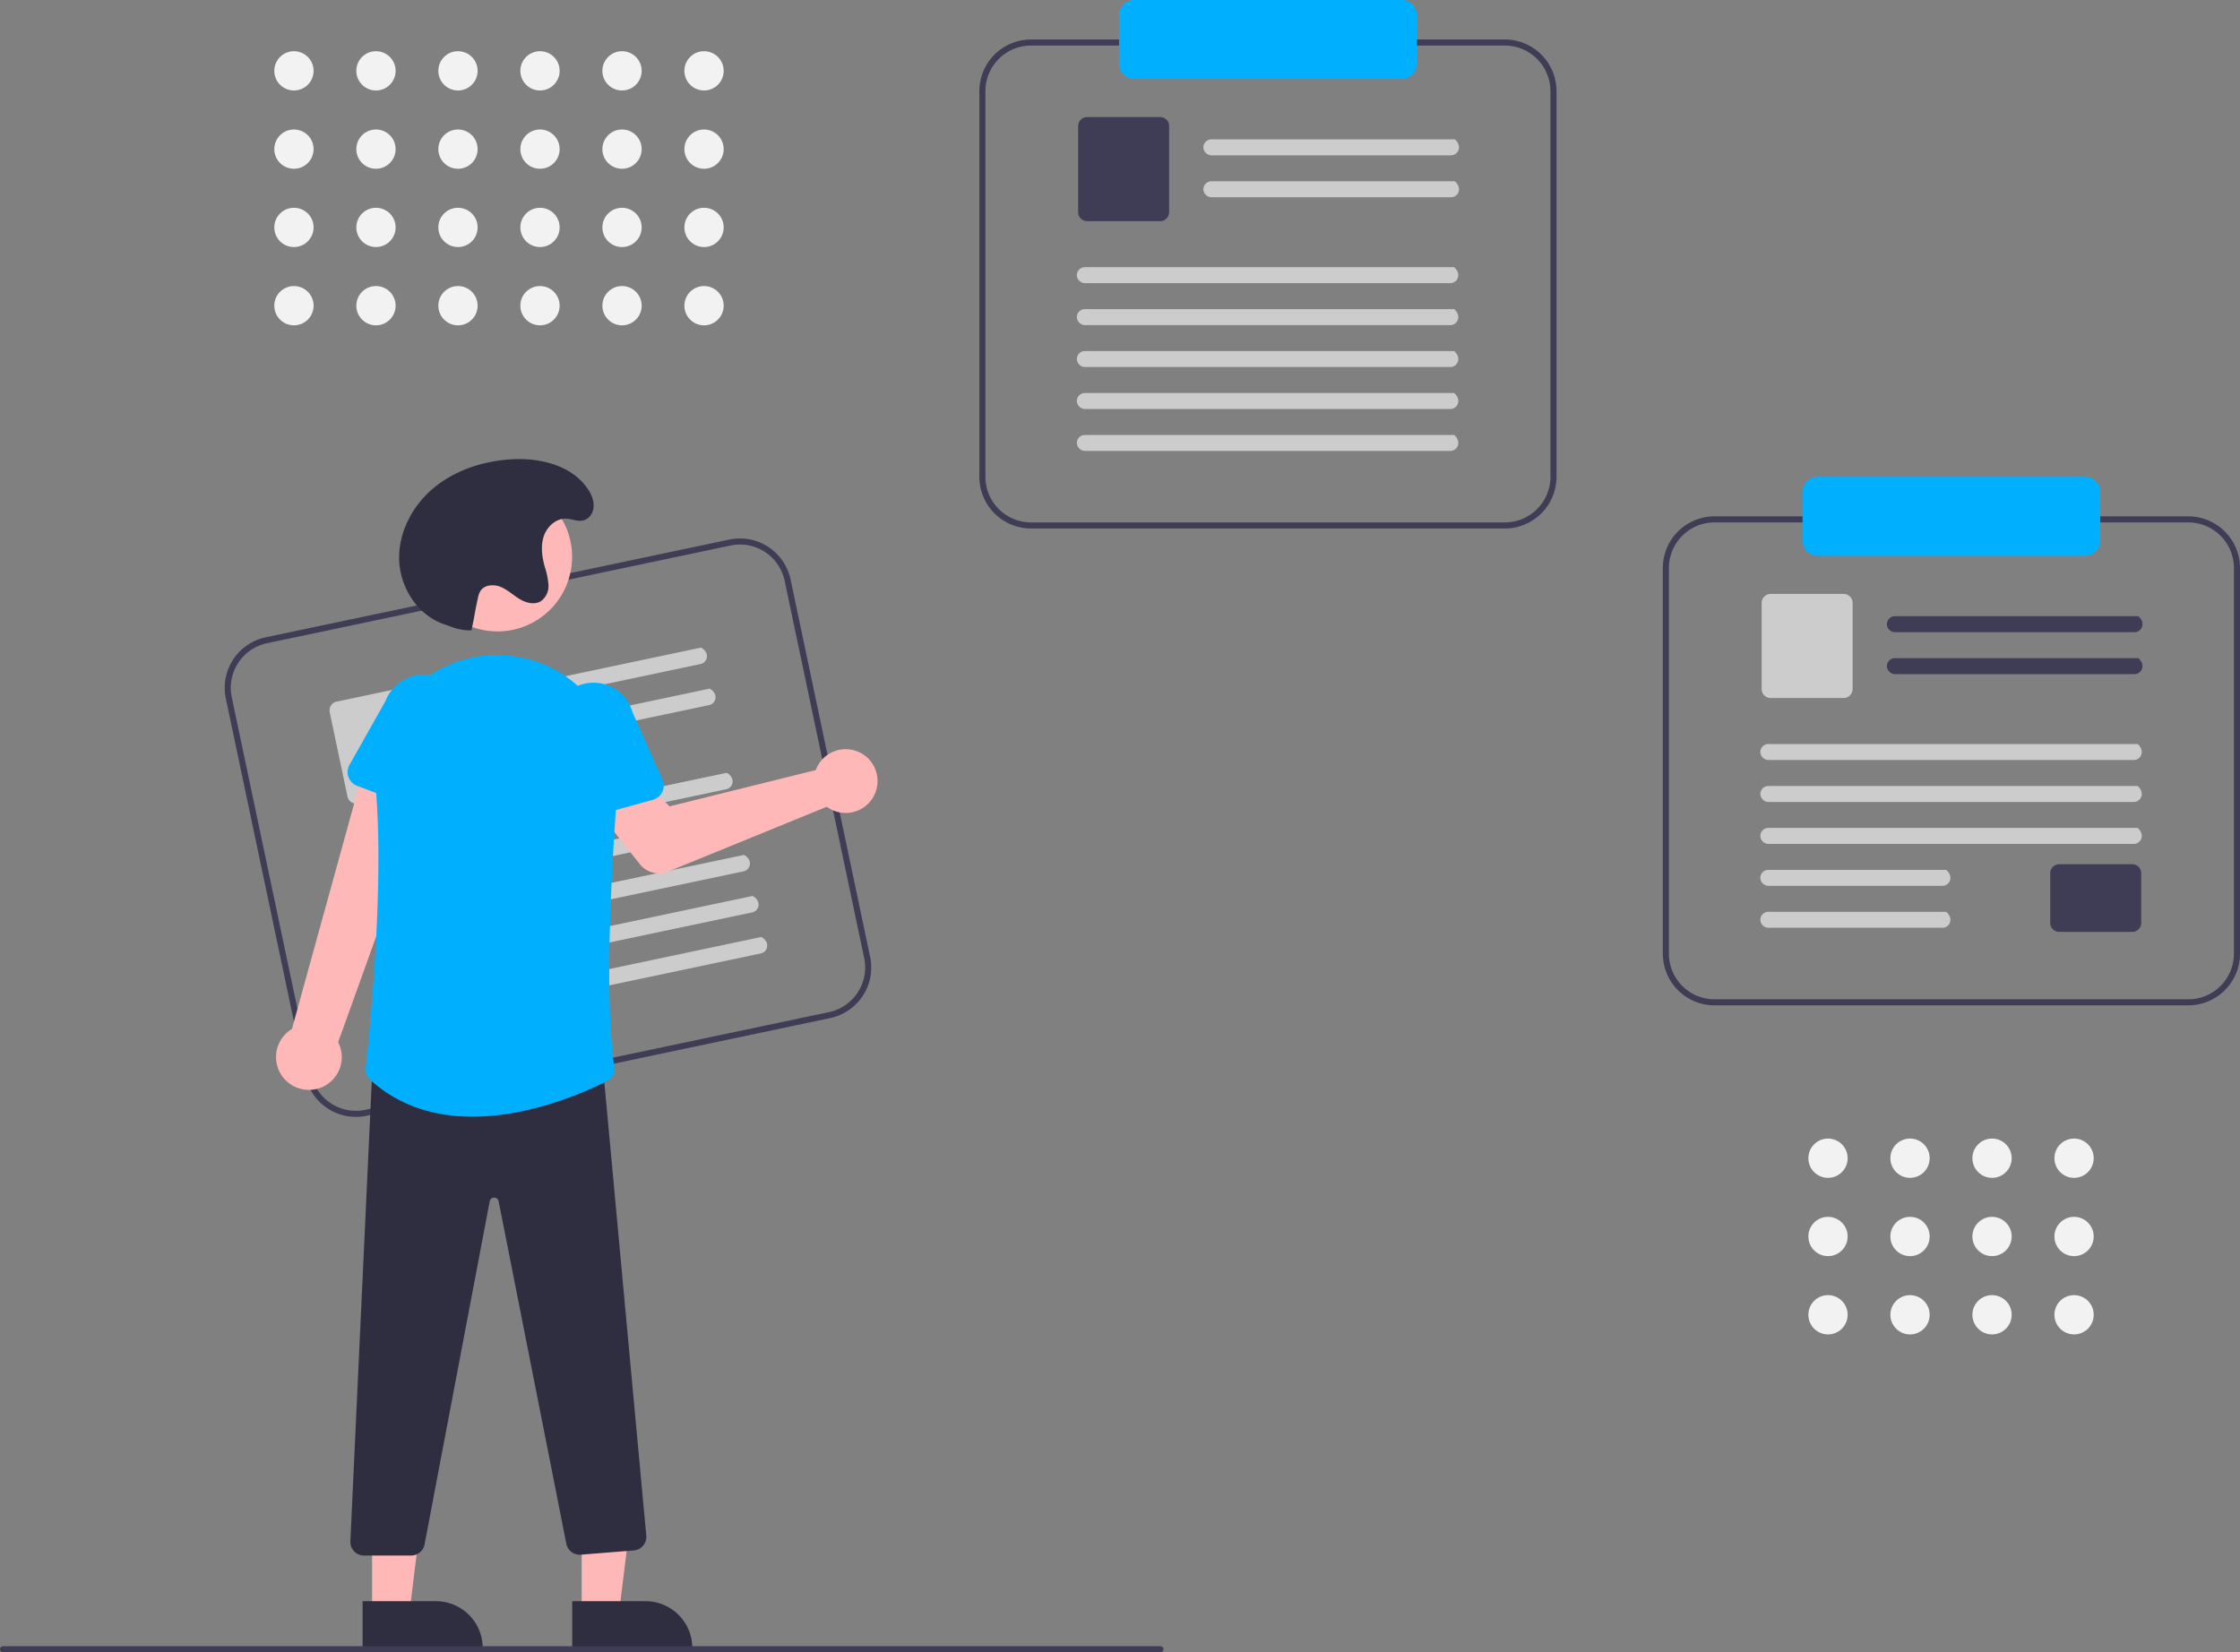 <svg xmlns="http://www.w3.org/2000/svg" data-name="Layer 1" width="737.39" height="544" viewBox="0 0 737.39 544" xmlns:xlink="http://www.w3.org/1999/xlink"><rect x="0" y="0" width="737.39" height="544" fill="#808080" stroke="none"/><path d="M504.621,513.182,351.975,545.357a17.019,17.019,0,0,1-20.141-13.128L305.641,407.959a17.019,17.019,0,0,1,13.128-20.141l152.646-32.175A17.019,17.019,0,0,1,491.555,368.772l26.194,124.269A17.019,17.019,0,0,1,504.621,513.182Zm-185.44-123.406a15.017,15.017,0,0,0-11.584,17.771L333.791,531.816a15.017,15.017,0,0,0,17.771,11.584l152.646-32.175a15.017,15.017,0,0,0,11.584-17.771L489.598,369.184a15.017,15.017,0,0,0-17.771-11.584Z" transform="translate(-231.305 -178)" fill="#3f3d56"/><path id="ea648e8d-1b31-4ae2-9566-f54bfd0d94c9-175" data-name="Path 411" d="M461.93,396.618,384.892,412.857a2.731,2.731,0,0,1-3.229-1.863,2.631,2.631,0,0,1,1.999-3.254L462.082,391.21c3.062,1.726,2.094,4.935-.152,5.409Z" transform="translate(-231.305 -178)" fill="#ccc"/><path id="b4f9d9e0-1a47-44a2-8a19-0d88a6e9c18f-176" data-name="Path 412" d="M464.779,410.131l-77.038,16.238a2.731,2.731,0,0,1-3.229-1.863,2.631,2.631,0,0,1,1.999-3.254L464.93,404.723c3.062,1.726,2.094,4.935-.152,5.409Z" transform="translate(-231.305 -178)" fill="#ccc"/><path id="e168965a-63e1-4676-8cbb-3e09d33a4a3f-177" data-name="Path 413" d="M372.708,437.574l-23.511,4.956a2.962,2.962,0,0,1-3.506-2.285l-5.848-27.745a2.962,2.962,0,0,1,2.285-3.506l23.511-4.956a2.963,2.963,0,0,1,3.506,2.285l5.848,27.745a2.962,2.962,0,0,1-2.285,3.506Z" transform="translate(-231.305 -178)" fill="#ccc"/><path id="af0ff97e-1a3a-4f6f-a511-2c807a938985-178" data-name="Path 414" d="M470.387,437.847,352.812,462.629a2.731,2.731,0,0,1-3.229-1.863,2.631,2.631,0,0,1,1.999-3.254l118.958-25.074c3.062,1.726,2.094,4.935-.152,5.409Z" transform="translate(-231.305 -178)" fill="#ccc"/><path id="e60f2d91-ad3b-421b-94cb-3aa0f5092f21-179" data-name="Path 415" d="M473.236,451.364,355.661,476.146a2.731,2.731,0,0,1-3.229-1.863,2.631,2.631,0,0,1,1.999-3.254l118.958-25.074c3.062,1.726,2.094,4.935-.152,5.409Z" transform="translate(-231.305 -178)" fill="#ccc"/><path id="a5554f8b-57e8-4c3b-815c-c76cc46b61b5-180" data-name="Path 416" d="M476.083,464.872,358.508,489.655a2.731,2.731,0,0,1-3.229-1.863,2.631,2.631,0,0,1,1.999-3.254l118.958-25.074c3.062,1.726,2.094,4.935-.152,5.409Z" transform="translate(-231.305 -178)" fill="#ccc"/><path id="eee68bf7-fbe9-4bfc-85ae-b0141fb14f45-181" data-name="Path 417" d="M478.932,478.388,361.357,503.171a2.731,2.731,0,0,1-3.229-1.863,2.631,2.631,0,0,1,1.999-3.254l118.958-25.074c3.062,1.726,2.094,4.935-.152,5.409Z" transform="translate(-231.305 -178)" fill="#ccc"/><path id="b9a7afa1-162f-46e2-88e2-f572ab59fc71-182" data-name="Path 418" d="M481.779,491.897,364.205,516.68a2.731,2.731,0,0,1-3.229-1.863,2.631,2.631,0,0,1,1.999-3.254l118.958-25.074c3.062,1.726,2.094,4.935-.152,5.409Z" transform="translate(-231.305 -178)" fill="#ccc"/><path d="M500.534,430.03a10.527,10.527,0,0,0-.683,1.51l-48.133,11.944-8.373-8.663-14.725,10.928,13.333,16.776a8,8,0,0,0,9.289,2.428l52.229-21.342a10.497,10.497,0,1,0-2.936-13.582Z" transform="translate(-231.305 -178)" fill="#ffb8b8"/><path d="M336.237,536.323a10.743,10.743,0,0,0,6.378-15.188l33.124-92.067-23.004-4.077-25.327,91.781a10.801,10.801,0,0,0,8.828,19.551Z" transform="translate(-231.305 -178)" fill="#ffb8b8"/><path d="M371.533,445.411l-22.713-8.717a4.817,4.817,0,0,1-2.47-6.863l11.915-21.126a13.377,13.377,0,0,1,24.95,9.66l-5.256,23.598a4.817,4.817,0,0,1-6.427,3.448Z" transform="translate(-231.305 -178)" fill="#00b0ff"/><polygon points="191.493 531.175 203.752 531.175 209.585 483.887 191.491 483.888 191.493 531.175" fill="#ffb8b8"/><path d="M419.671,705.173l24.144-.001h.001A15.386,15.386,0,0,1,459.202,720.558v.5l-39.531.001Z" transform="translate(-231.305 -178)" fill="#2f2e41"/><polygon points="122.493 531.175 134.752 531.175 140.585 483.887 122.491 483.888 122.493 531.175" fill="#ffb8b8"/><path d="M350.671,705.173l24.144-.001h.001A15.386,15.386,0,0,1,390.202,720.558v.5l-39.531.001Z" transform="translate(-231.305 -178)" fill="#2f2e41"/><path d="M366.65,690.142H351.136a4.5,4.5,0,0,1-4.495-4.714l7.369-158.332.464-.013,74.919-1.953,14.66,158.423a4.5,4.5,0,0,1-4.121,4.911l-17.426,1.394a4.502,4.502,0,0,1-4.767-3.582L395.45,573.5a1.454,1.454,0,0,0-1.469-1.199h-.006a1.454,1.454,0,0,0-1.466,1.211l-21.443,113A4.51,4.51,0,0,1,366.65,690.142Z" transform="translate(-231.305 -178)" fill="#2f2e41"/><circle cx="163.765" cy="183.324" r="24.561" fill="#ffb8b8"/><path d="M386.834,545.651c-11.706,0-23.73-3.077-33.698-12.175a4.552,4.552,0,0,1-1.469-3.85c1.067-9.586,6.242-59.081,3.328-92.144a40.02,40.02,0,0,1,12.956-33.305,39.598,39.598,0,0,1,33.962-9.834h0c.306.055.612.112.918.171,19.664,3.806,33.326,22.004,31.78,42.331-2.256,29.66-4.278,69.779-1.103,92.468a4.493,4.493,0,0,1-2.415,4.637C423.868,537.601,405.767,545.651,386.834,545.651Z" transform="translate(-231.305 -178)" fill="#00b0ff"/><path d="M418.884,447.178a4.812,4.812,0,0,1-2.109-3.411l-2.992-23.99a13.377,13.377,0,0,1,25.754-7.248l9.856,22.161a4.817,4.817,0,0,1-3.11,6.598l-23.437,6.522A4.811,4.811,0,0,1,418.884,447.178Z" transform="translate(-231.305 -178)" fill="#00b0ff"/><path d="M386.496,385.538a17.598,17.598,0,0,1-6.797-1.23c-.951-.367-1.939-.668-2.889-1.035-8.387-3.24-13.911-12.172-14.109-21.16s4.457-17.713,11.369-23.462,15.865-8.701,24.83-9.384c9.657-.735,20.53,1.714,25.926,9.756,1.436,2.141,2.441,4.738,1.59,7.322a4.686,4.686,0,0,1-1.32,2.028c-2.41,2.144-4.812.532-7.269.389-3.377-.196-6.409,2.537-7.499,5.739s-.61,6.727.27,9.992a24.962,24.962,0,0,1,1.258,6.076,6.108,6.108,0,0,1-2.531,5.379c-2.11,1.275-4.881.537-6.992-.736s-3.935-3.044-6.216-3.981-5.344-.729-6.671,1.348a7.379,7.379,0,0,0-.843,2.435c-1.19,5.421-.916,5.102-2.106,10.523Z" transform="translate(-231.305 -178)" fill="#2f2e41"/><path d="M726.695,352h-156a17.019,17.019,0,0,1-17-17V208a17.019,17.019,0,0,1,17-17h156a17.019,17.019,0,0,1,17,17V335A17.019,17.019,0,0,1,726.695,352Zm-156-159a15.017,15.017,0,0,0-15,15V335a15.017,15.017,0,0,0,15,15h156a15.017,15.017,0,0,0,15-15V208a15.017,15.017,0,0,0-15-15Z" transform="translate(-231.305 -178)" fill="#3f3d56"/><path id="eb40ba0f-f2ca-41e6-ba2e-bd824fb45cdc-183" data-name="Path 411" d="M708.963,229.138H630.232a2.731,2.731,0,0,1-2.776-2.489,2.631,2.631,0,0,1,2.627-2.772h80.143c2.64,2.32,1.031,5.261-1.264,5.261Z" transform="translate(-231.305 -178)" fill="#ccc"/><path id="ea390b26-798a-41d7-8695-eb41cfeb13d4-184" data-name="Path 412" d="M708.963,242.948H630.232a2.731,2.731,0,0,1-2.776-2.489,2.631,2.631,0,0,1,2.627-2.772h80.143c2.64,2.32,1.031,5.261-1.264,5.261Z" transform="translate(-231.305 -178)" fill="#ccc"/><path id="f9b4f79e-9356-48bc-89d8-91f80de67df3-185" data-name="Path 413" d="M613.212,250.811h-24.028a2.962,2.962,0,0,1-2.959-2.959V219.497a2.962,2.962,0,0,1,2.959-2.959h24.028a2.963,2.963,0,0,1,2.959,2.959v28.355a2.962,2.962,0,0,1-2.959,2.959Z" transform="translate(-231.305 -178)" fill="#3f3d56"/><path id="f3294a48-db04-45e1-afc8-dab6eb28e529-186" data-name="Path 414" d="M708.734,271.224H588.576a2.731,2.731,0,0,1-2.776-2.489,2.631,2.631,0,0,1,2.627-2.772H709.999c2.64,2.32,1.031,5.261-1.264,5.261Z" transform="translate(-231.305 -178)" fill="#ccc"/><path id="bb6dba8b-bb0a-4f92-a6ea-c6252f741607-187" data-name="Path 415" d="M708.734,285.038H588.576a2.731,2.731,0,0,1-2.776-2.489,2.631,2.631,0,0,1,2.627-2.772H709.999c2.64,2.32,1.031,5.261-1.264,5.261Z" transform="translate(-231.305 -178)" fill="#ccc"/><path id="b1d451cb-91ad-40cf-876e-6a74c98e5c4f-188" data-name="Path 416" d="M708.734,298.843H588.576a2.731,2.731,0,0,1-2.776-2.489,2.631,2.631,0,0,1,2.627-2.772H709.999c2.64,2.32,1.031,5.261-1.264,5.261Z" transform="translate(-231.305 -178)" fill="#ccc"/><path id="bcef27e7-bcca-4cc4-a6d4-200e9e04132c-189" data-name="Path 417" d="M708.734,312.656H588.576a2.731,2.731,0,0,1-2.776-2.489,2.631,2.631,0,0,1,2.627-2.772H709.999c2.64,2.32,1.031,5.261-1.264,5.261Z" transform="translate(-231.305 -178)" fill="#ccc"/><path id="ed29f808-f3a3-4ac8-bd45-563f73aa9d8b-190" data-name="Path 418" d="M708.734,326.462H588.576a2.731,2.731,0,0,1-2.776-2.489,2.631,2.631,0,0,1,2.627-2.772H709.999c2.64,2.32,1.031,5.261-1.264,5.261Z" transform="translate(-231.305 -178)" fill="#ccc"/><path d="M692.695,178a5.006,5.006,0,0,1,5,5v16a5.006,5.006,0,0,1-5,5h-88a5.006,5.006,0,0,1-5-5V183a5.006,5.006,0,0,1,5-5" transform="translate(-231.305 -178)" fill="#00b0ff"/><path d="M951.695,509h-156a17.019,17.019,0,0,1-17-17V365a17.019,17.019,0,0,1,17-17h156a17.019,17.019,0,0,1,17,17V492A17.019,17.019,0,0,1,951.695,509Zm-156-159a15.017,15.017,0,0,0-15,15V492a15.017,15.017,0,0,0,15,15h156a15.017,15.017,0,0,0,15-15V365a15.017,15.017,0,0,0-15-15Z" transform="translate(-231.305 -178)" fill="#3f3d56"/><path id="ab56b95a-ad0a-4db6-b885-1de339e59248-191" data-name="Path 411" d="M933.963,386.138H855.232a2.731,2.731,0,0,1-2.776-2.489,2.631,2.631,0,0,1,2.627-2.772h80.143c2.64,2.32,1.031,5.261-1.264,5.261Z" transform="translate(-231.305 -178)" fill="#3f3d56"/><path id="a65ba0e0-92d5-467b-b937-6962ba88422c-192" data-name="Path 412" d="M933.963,399.948H855.232a2.731,2.731,0,0,1-2.776-2.489,2.631,2.631,0,0,1,2.627-2.772h80.143c2.64,2.32,1.031,5.261-1.264,5.261Z" transform="translate(-231.305 -178)" fill="#3f3d56"/><path id="fb801fe4-3edc-4e65-9957-dec023933e0a-193" data-name="Path 413" d="M838.212,407.811h-24.028a2.962,2.962,0,0,1-2.959-2.959V376.497a2.962,2.962,0,0,1,2.959-2.959h24.028a2.963,2.963,0,0,1,2.959,2.959v28.355a2.962,2.962,0,0,1-2.959,2.959Z" transform="translate(-231.305 -178)" fill="#ccc"/><path id="faab0864-6611-44c5-86ab-6dd51d336b1d-194" data-name="Path 413" d="M933.212,484.811h-24.028a2.962,2.962,0,0,1-2.959-2.959V465.497a2.962,2.962,0,0,1,2.959-2.959h24.028a2.963,2.963,0,0,1,2.959,2.959v16.355a2.962,2.962,0,0,1-2.959,2.959Z" transform="translate(-231.305 -178)" fill="#3f3d56"/><path id="ada3facf-2b93-40cb-83c6-b6d8dc380c35-195" data-name="Path 414" d="M933.734,428.224H813.576a2.731,2.731,0,0,1-2.776-2.489,2.631,2.631,0,0,1,2.627-2.772H934.999c2.64,2.32,1.031,5.261-1.264,5.261Z" transform="translate(-231.305 -178)" fill="#ccc"/><path id="a50891a7-c495-4965-ab40-a1f907e5cce2-196" data-name="Path 415" d="M933.734,442.038H813.576a2.731,2.731,0,0,1-2.776-2.489,2.631,2.631,0,0,1,2.627-2.772H934.999c2.64,2.32,1.031,5.261-1.264,5.261Z" transform="translate(-231.305 -178)" fill="#ccc"/><path id="f645be9d-0c31-4d92-bfb2-feede413f090-197" data-name="Path 416" d="M933.734,455.843H813.576a2.731,2.731,0,0,1-2.776-2.489,2.631,2.631,0,0,1,2.627-2.772H934.999c2.64,2.32,1.031,5.261-1.264,5.261Z" transform="translate(-231.305 -178)" fill="#ccc"/><path id="f96ba49d-c571-4857-91da-e214cd5ba82f-198" data-name="Path 417" d="M870.734,469.656H813.576a2.731,2.731,0,0,1-2.776-2.489,2.631,2.631,0,0,1,2.627-2.772h58.571c2.64,2.32,1.031,5.261-1.264,5.261Z" transform="translate(-231.305 -178)" fill="#ccc"/><path id="a7214c6f-9d52-425a-b9ef-635698aec079-199" data-name="Path 418" d="M870.734,483.462H813.576a2.731,2.731,0,0,1-2.776-2.489,2.631,2.631,0,0,1,2.627-2.772h58.571c2.64,2.32,1.031,5.261-1.264,5.261Z" transform="translate(-231.305 -178)" fill="#ccc"/><path d="M917.695,361h-88a5.006,5.006,0,0,1-5-5V340a5.006,5.006,0,0,1,5-5h88a5.006,5.006,0,0,1,5,5v16A5.006,5.006,0,0,1,917.695,361Z" transform="translate(-231.305 -178)" fill="#00b0ff"/><path d="M613.305,722h-381a1,1,0,0,1,0-2h381a1,1,0,0,1,0,2Z" transform="translate(-231.305 -178)" fill="#3f3d56"/><circle cx="96.764" cy="23.324" r="6.467" fill="#f2f2f2"/><circle cx="96.764" cy="49.098" r="6.467" fill="#f2f2f2"/><circle cx="96.764" cy="74.871" r="6.467" fill="#f2f2f2"/><circle cx="96.764" cy="100.644" r="6.467" fill="#f2f2f2"/><circle cx="123.764" cy="23.324" r="6.467" fill="#f2f2f2"/><circle cx="123.764" cy="49.098" r="6.467" fill="#f2f2f2"/><circle cx="123.764" cy="74.871" r="6.467" fill="#f2f2f2"/><circle cx="123.764" cy="100.644" r="6.467" fill="#f2f2f2"/><circle cx="150.764" cy="23.324" r="6.467" fill="#f2f2f2"/><circle cx="150.764" cy="49.098" r="6.467" fill="#f2f2f2"/><circle cx="150.764" cy="74.871" r="6.467" fill="#f2f2f2"/><circle cx="150.764" cy="100.644" r="6.467" fill="#f2f2f2"/><circle cx="177.764" cy="23.324" r="6.467" fill="#f2f2f2"/><circle cx="177.764" cy="49.098" r="6.467" fill="#f2f2f2"/><circle cx="177.764" cy="74.871" r="6.467" fill="#f2f2f2"/><circle cx="177.764" cy="100.644" r="6.467" fill="#f2f2f2"/><circle cx="204.764" cy="23.324" r="6.467" fill="#f2f2f2"/><circle cx="204.764" cy="49.098" r="6.467" fill="#f2f2f2"/><circle cx="204.764" cy="74.871" r="6.467" fill="#f2f2f2"/><circle cx="204.764" cy="100.644" r="6.467" fill="#f2f2f2"/><circle cx="231.764" cy="23.324" r="6.467" fill="#f2f2f2"/><circle cx="231.764" cy="49.098" r="6.467" fill="#f2f2f2"/><circle cx="231.764" cy="74.871" r="6.467" fill="#f2f2f2"/><circle cx="231.764" cy="100.644" r="6.467" fill="#f2f2f2"/><circle cx="601.764" cy="381.324" r="6.467" fill="#f2f2f2"/><circle cx="601.764" cy="407.098" r="6.467" fill="#f2f2f2"/><circle cx="601.764" cy="432.871" r="6.467" fill="#f2f2f2"/><circle cx="628.764" cy="381.324" r="6.467" fill="#f2f2f2"/><circle cx="628.764" cy="407.098" r="6.467" fill="#f2f2f2"/><circle cx="628.764" cy="432.871" r="6.467" fill="#f2f2f2"/><circle cx="655.764" cy="381.324" r="6.467" fill="#f2f2f2"/><circle cx="655.764" cy="407.098" r="6.467" fill="#f2f2f2"/><circle cx="655.764" cy="432.871" r="6.467" fill="#f2f2f2"/><circle cx="682.764" cy="381.324" r="6.467" fill="#f2f2f2"/><circle cx="682.764" cy="407.098" r="6.467" fill="#f2f2f2"/><circle cx="682.764" cy="432.871" r="6.467" fill="#f2f2f2"/></svg>